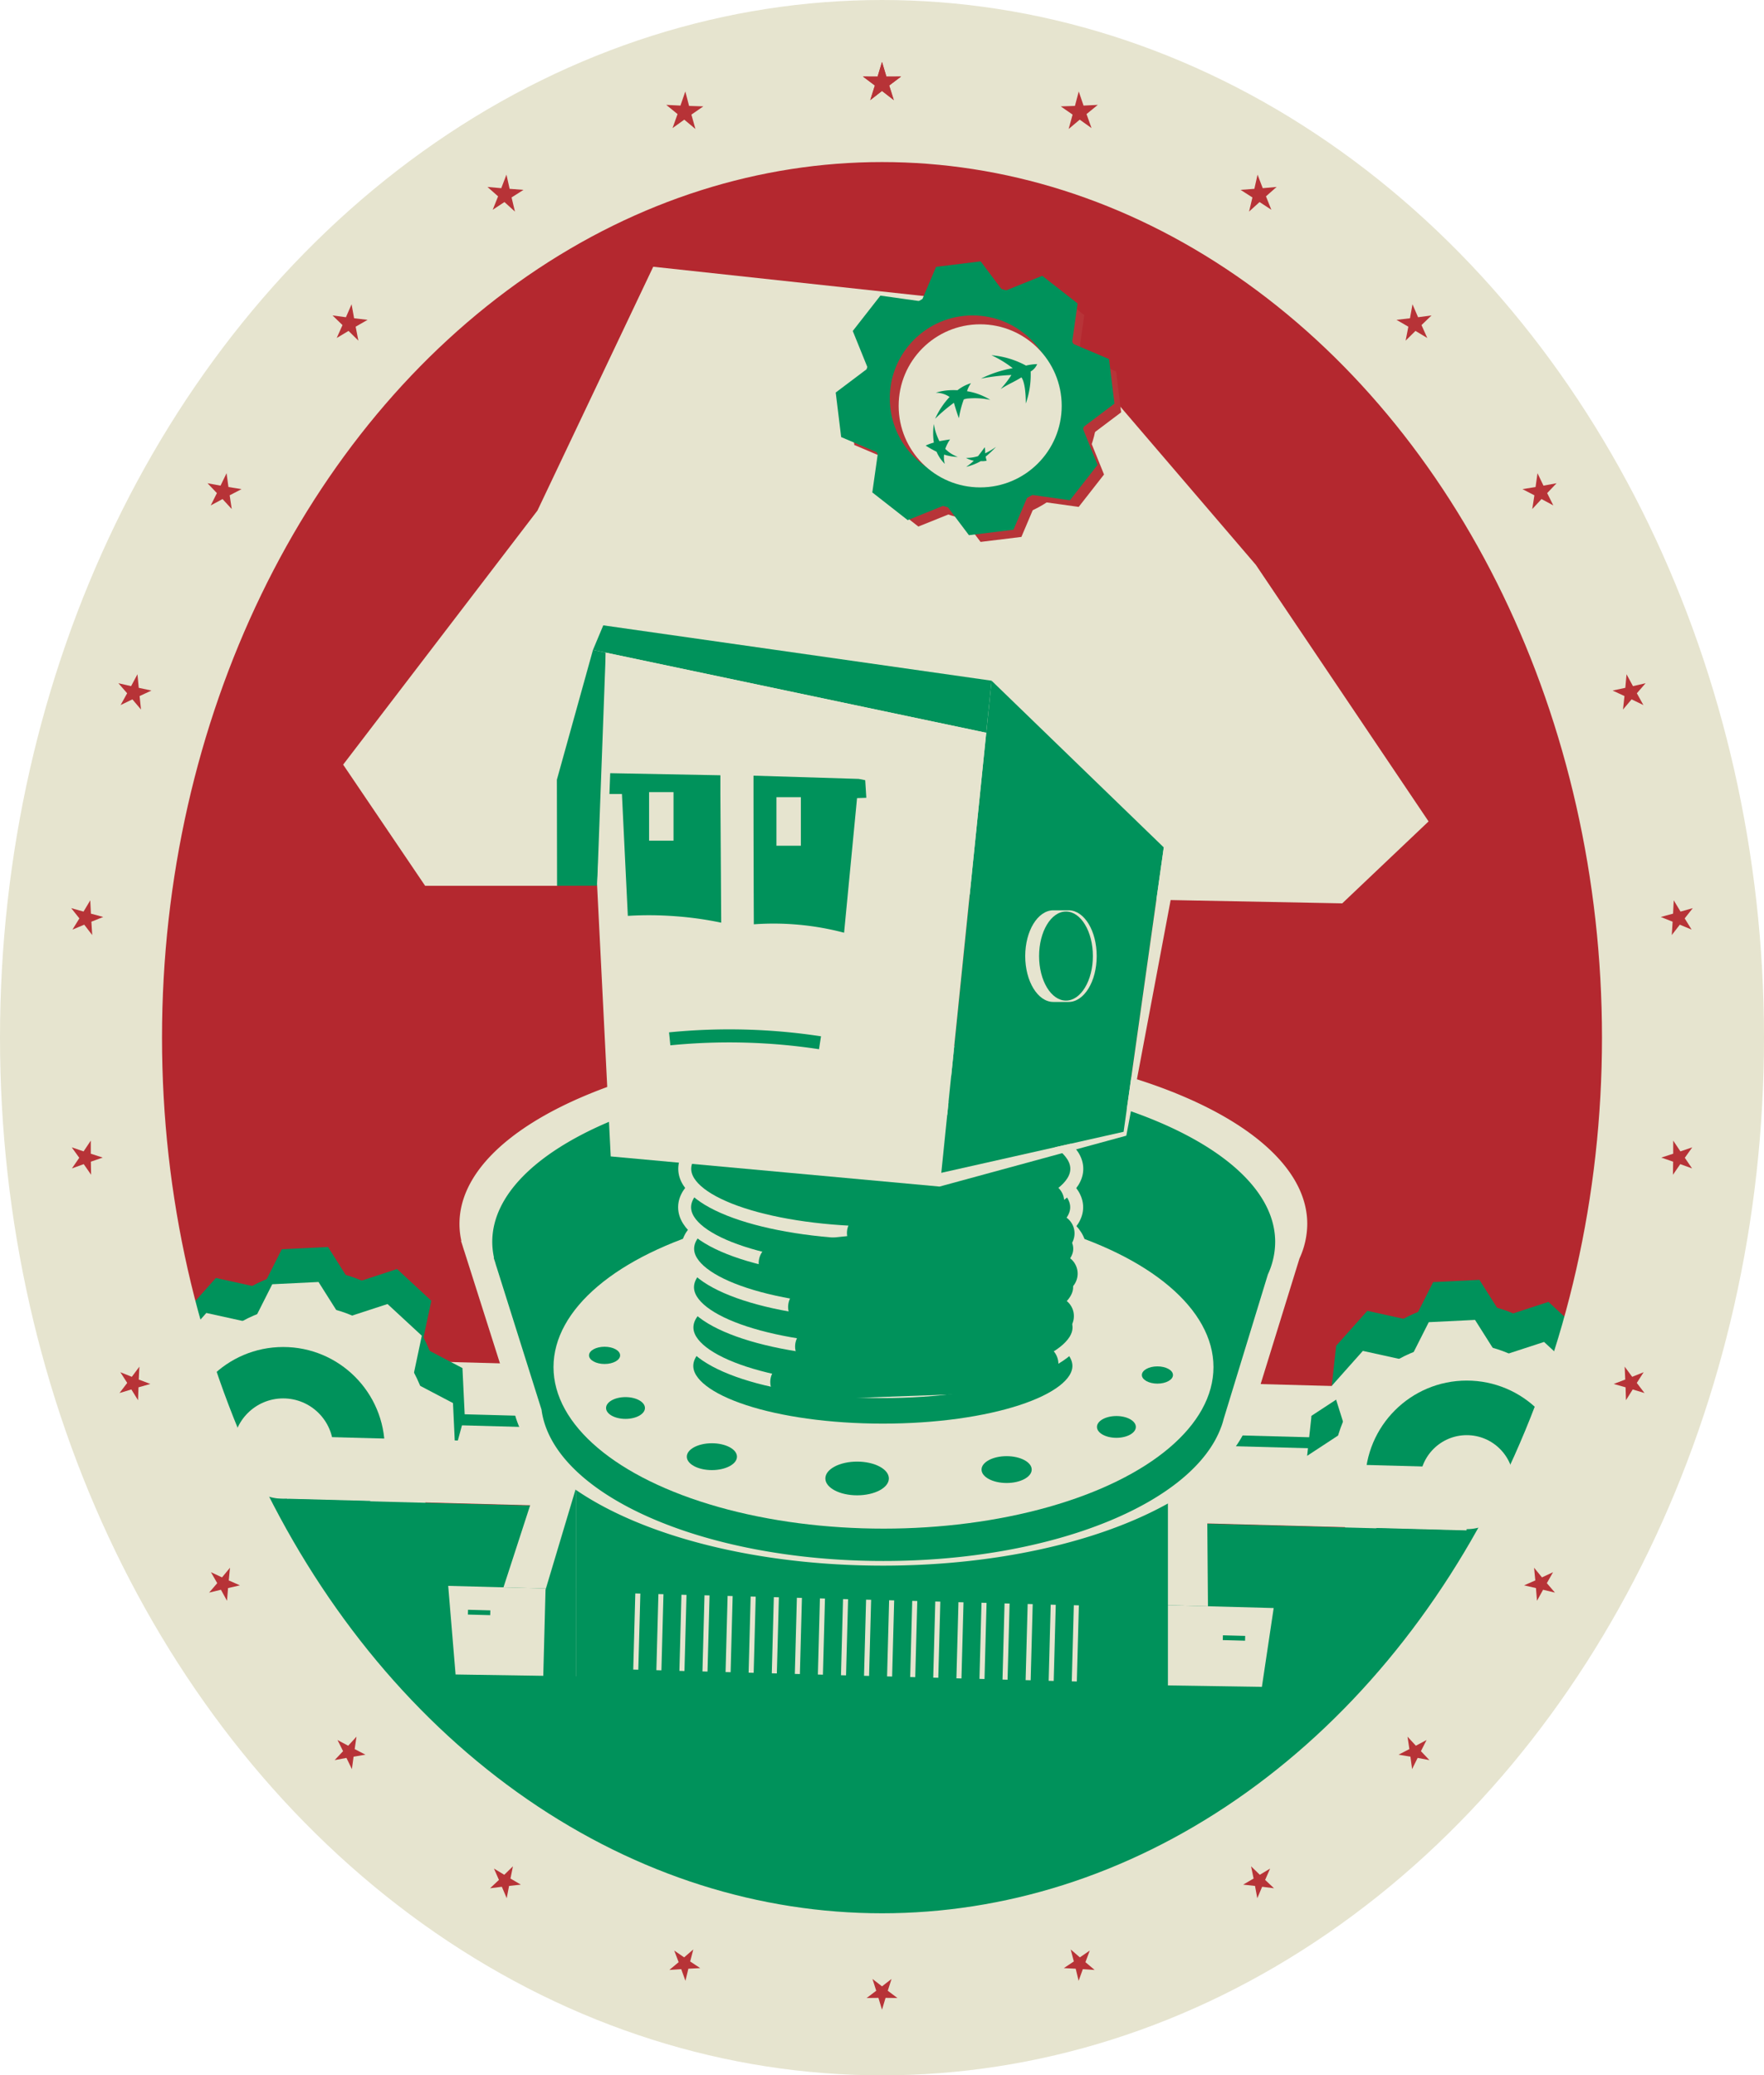 <svg id="Layer_1" data-name="Layer 1" xmlns="http://www.w3.org/2000/svg" viewBox="0 0 272.2 320.16"><defs><style>.cls-1{fill:#b4282f;}.cls-2,.cls-3,.cls-5,.cls-8{fill:#00925b;}.cls-2,.cls-5,.cls-9{stroke:#e6e4cf;}.cls-2,.cls-5,.cls-6,.cls-8,.cls-9{stroke-miterlimit:10;}.cls-2{stroke-width:8px;}.cls-4{fill:#e6e4cf;}.cls-5{stroke-width:2px;}.cls-6,.cls-9{fill:none;}.cls-6,.cls-8{stroke:#00925b;}.cls-6{stroke-linecap:round;stroke-width:6px;}.cls-7{fill:#b73438;}.cls-9{stroke-width:25px;}.cls-10{fill:#b73337;}</style></defs><title>talus</title><g id="Talus"><ellipse class="cls-1" cx="135.71" cy="160.08" rx="123.6" ry="147.58"/><g id="Shoulders"><path class="cls-2" d="M254.13,323.37a1.8,1.8,0,0,1-1.26,1.33,1.9,1.9,0,0,1-1.15.36h-.07a1.95,1.95,0,0,1-2.89-.11l-.21,8,222.1,6,.25-9.68Z" transform="translate(-224.6 -110.34)"/><g id="ShoulderL"><polygon class="cls-3" points="228.29 197.44 221.15 197.79 217.88 204.26 221.75 210.39 228.89 210.04 232.16 203.56 228.29 197.44"/><polygon class="cls-3" points="210.99 202.22 206.18 207.61 208.36 214.54 215.35 216.09 220.16 210.69 217.97 203.76 210.99 202.22"/><polygon class="cls-3" points="202.38 218.41 202.73 225.69 209.08 229.02 215.09 225.08 214.75 217.81 208.39 214.47 202.38 218.41"/><polygon class="cls-3" points="207.5 236.03 212.79 240.92 219.59 238.7 221.11 231.58 215.82 226.69 209.01 228.91 207.5 236.03"/><polygon class="cls-3" points="229.91 231.49 222.77 231.84 219.5 238.31 223.37 244.44 230.51 244.09 233.78 237.61 229.91 231.49"/><polygon class="cls-3" points="238.94 200.84 244.23 205.73 242.72 212.85 235.91 215.07 230.62 210.18 232.13 203.06 238.94 200.84"/><polygon class="cls-3" points="249.04 216.12 249.38 223.39 243.37 227.33 237.02 224 236.67 216.72 242.68 212.78 249.04 216.12"/><polygon class="cls-3" points="245.62 234.15 240.81 239.54 233.83 238 231.65 231.06 236.45 225.67 243.44 227.21 245.62 234.15"/><ellipse class="cls-3" cx="225.88" cy="220.93" rx="19.52" ry="19.88"/></g><g id="ShoulderR"><polygon class="cls-3" points="50.62 192.37 43.48 192.72 40.21 199.2 44.08 205.32 51.22 204.97 54.49 198.5 50.62 192.37"/><polygon class="cls-3" points="33.31 197.15 28.51 202.54 30.69 209.48 37.67 211.02 42.48 205.63 40.3 198.69 33.31 197.15"/><polygon class="cls-3" points="24.71 213.35 25.05 220.63 31.41 223.96 37.42 220.02 37.08 212.74 30.72 209.41 24.71 213.35"/><polygon class="cls-3" points="29.82 230.96 35.11 235.86 41.92 233.63 43.43 226.51 38.14 221.62 31.33 223.84 29.82 230.96"/><polygon class="cls-3" points="52.23 226.42 45.09 226.77 41.82 233.25 45.69 239.37 52.83 239.02 56.1 232.54 52.23 226.42"/><polygon class="cls-3" points="61.27 195.77 66.56 200.67 65.04 207.79 58.24 210.01 52.94 205.12 54.46 198 61.27 195.77"/><polygon class="cls-3" points="71.36 211.05 71.71 218.33 65.7 222.27 59.34 218.94 59 211.66 65.01 207.72 71.36 211.05"/><polygon class="cls-3" points="67.94 229.08 63.14 234.47 56.15 232.93 53.97 226 58.78 220.6 65.76 222.15 67.94 229.08"/><ellipse class="cls-3" cx="48.21" cy="215.87" rx="19.52" ry="19.88"/></g><polygon class="cls-3" points="208.74 213.41 205.5 213.79 206.18 207.61 208.74 207.89 208.74 213.41"/><polygon class="cls-3" points="206.88 225.47 201.7 224.59 202.38 218.41 206.88 220.7 206.88 225.47"/><polygon class="cls-3" points="241.59 211.4 243.55 211.91 244.23 205.73 241.59 205.73 241.59 211.4"/><polygon class="cls-3" points="33.89 207.74 27.04 207.94 28.51 202.54 33.89 202.54 33.89 207.74"/><polygon class="cls-3" points="66.84 223.56 70.24 223.72 71.71 218.33 66.84 218.33 66.84 223.56"/><g id="ShoulderL-2" data-name="ShoulderL"><polygon class="cls-4" points="227.61 203.62 220.47 203.97 217.2 210.44 221.07 216.57 228.21 216.22 231.48 209.74 227.61 203.62"/><polygon class="cls-4" points="210.3 208.4 205.5 213.79 207.68 220.72 214.67 222.27 219.47 216.87 217.29 209.94 210.3 208.4"/><polygon class="cls-4" points="201.7 224.59 202.04 231.87 208.4 235.2 214.41 231.26 214.06 223.98 207.71 220.65 201.7 224.59"/><polygon class="cls-4" points="206.81 242.2 212.1 247.1 218.91 244.88 220.43 237.76 215.13 232.86 208.32 235.09 206.81 242.2"/><polygon class="cls-4" points="229.22 237.66 222.08 238.02 218.81 244.49 222.68 250.62 229.82 250.26 233.09 243.79 229.22 237.66"/><polygon class="cls-4" points="238.26 207.02 243.55 211.91 242.03 219.03 235.23 221.25 229.93 216.36 231.45 209.24 238.26 207.02"/><polygon class="cls-4" points="248.35 222.29 248.7 229.57 242.69 233.51 236.33 230.18 235.99 222.9 242 218.96 248.35 222.29"/><polygon class="cls-4" points="244.94 240.32 240.13 245.72 233.14 244.18 230.96 237.24 235.77 231.85 242.75 233.39 244.94 240.32"/><ellipse class="cls-4" cx="225.2" cy="227.11" rx="19.52" ry="19.88"/></g><g id="ShoulderR-2" data-name="ShoulderR"><polygon class="cls-4" points="49.15 197.77 42.01 198.12 38.74 204.6 42.61 210.72 49.75 210.37 53.02 203.89 49.15 197.77"/><polygon class="cls-4" points="31.84 202.55 27.04 207.94 29.22 214.88 36.21 216.42 41.01 211.03 38.83 204.09 31.84 202.55"/><polygon class="cls-4" points="23.24 218.75 23.59 226.02 29.94 229.35 35.95 225.41 35.61 218.14 29.25 214.8 23.24 218.75"/><polygon class="cls-4" points="28.35 236.36 33.65 241.25 40.45 239.03 41.97 231.91 36.67 227.02 29.87 229.24 28.35 236.36"/><polygon class="cls-4" points="50.77 231.82 43.63 232.17 40.35 238.64 44.22 244.77 51.36 244.42 54.63 237.94 50.77 231.82"/><polygon class="cls-4" points="59.8 201.17 65.09 206.06 63.58 213.18 56.77 215.41 51.48 210.51 52.99 203.39 59.8 201.17"/><polygon class="cls-4" points="69.9 216.45 70.24 223.72 64.23 227.66 57.87 224.33 57.53 217.06 63.54 213.11 69.9 216.45"/><polygon class="cls-4" points="66.48 234.48 61.67 239.87 54.69 238.33 52.5 231.39 57.31 226 64.3 227.54 66.48 234.48"/><ellipse class="cls-4" cx="46.74" cy="221.27" rx="19.52" ry="19.88"/></g></g><circle class="cls-3" cx="226.33" cy="228.65" r="15.67"/><circle class="cls-3" cx="43.7" cy="223.47" r="15.67"/><rect class="cls-4" x="268.99" y="334.29" width="182.1" height="9.68" transform="translate(-215.38 -119.87) rotate(1.54)"/><circle class="cls-4" cx="226.33" cy="228.65" r="7.25"/><circle class="cls-4" cx="43.7" cy="223.47" r="7.74"/><polygon class="cls-3" points="188.71 306.17 60.36 285.89 30.77 230.9 241.33 236.55 188.71 306.17"/><polygon class="cls-4" points="194.72 260.23 70.3 258.32 69.16 244.65 196.54 248.07 194.72 260.23"/><polygon class="cls-4" points="186.4 247.8 77.69 244.88 82.03 231.53 186.29 234.33 186.4 247.8"/><rect class="cls-3" x="296.84" y="358.7" width="3.44" height="0.74" transform="translate(-214.87 -118.21) rotate(1.54)"/><rect class="cls-3" x="413.32" y="362.64" width="3.44" height="0.74" transform="translate(-214.72 -121.34) rotate(1.54)"/><rect class="cls-3" x="88.87" y="227.91" width="91.35" height="34.75"/><polygon class="cls-3" points="88.87 259.69 83.8 259.69 84.18 245.25 88.87 229.59 88.87 259.69"/><rect class="cls-4" x="322.48" y="356.16" width="0.78" height="11.75" transform="translate(-214.76 -118.88) rotate(1.54)"/><rect class="cls-4" x="390.14" y="357.98" width="0.78" height="11.75" transform="translate(-214.68 -120.7) rotate(1.54)"/><rect class="cls-4" x="386.58" y="357.89" width="0.78" height="11.75" transform="translate(-214.69 -120.6) rotate(1.54)"/><rect class="cls-4" x="383.02" y="357.79" width="0.78" height="11.75" transform="translate(-214.69 -120.51) rotate(1.54)"/><rect class="cls-4" x="379.46" y="357.7" width="0.78" height="11.75" transform="translate(-214.7 -120.41) rotate(1.54)"/><rect class="cls-4" x="375.9" y="357.6" width="0.78" height="11.75" transform="translate(-214.7 -120.32) rotate(1.54)"/><rect class="cls-4" x="372.34" y="357.51" width="0.78" height="11.75" transform="translate(-214.7 -120.22) rotate(1.54)"/><rect class="cls-4" x="368.77" y="357.41" width="0.78" height="11.75" transform="translate(-214.71 -120.13) rotate(1.54)"/><rect class="cls-4" x="365.21" y="357.31" width="0.78" height="11.75" transform="translate(-214.71 -120.03) rotate(1.54)"/><rect class="cls-4" x="361.65" y="357.22" width="0.78" height="11.75" transform="translate(-214.72 -119.94) rotate(1.54)"/><rect class="cls-4" x="358.09" y="357.12" width="0.78" height="11.75" transform="translate(-214.72 -119.84) rotate(1.54)"/><rect class="cls-4" x="354.53" y="357.03" width="0.78" height="11.75" transform="translate(-214.72 -119.74) rotate(1.54)"/><rect class="cls-4" x="350.97" y="356.93" width="0.78" height="11.75" transform="translate(-214.73 -119.65) rotate(1.54)"/><rect class="cls-4" x="347.41" y="356.83" width="0.78" height="11.75" transform="translate(-214.73 -119.55) rotate(1.54)"/><rect class="cls-4" x="343.85" y="356.74" width="0.78" height="11.75" transform="translate(-214.73 -119.46) rotate(1.54)"/><rect class="cls-4" x="340.28" y="356.64" width="0.78" height="11.75" transform="translate(-214.74 -119.36) rotate(1.54)"/><rect class="cls-4" x="336.72" y="356.55" width="0.78" height="11.75" transform="translate(-214.74 -119.27) rotate(1.54)"/><rect class="cls-4" x="333.16" y="356.45" width="0.78" height="11.75" transform="translate(-214.75 -119.17) rotate(1.54)"/><rect class="cls-4" x="329.6" y="356.36" width="0.78" height="11.75" transform="translate(-214.75 -119.07) rotate(1.54)"/><rect class="cls-4" x="326.04" y="356.26" width="0.78" height="11.75" transform="translate(-214.75 -118.98) rotate(1.54)"/><path class="cls-4" d="M417.34,329.64c.14-.4.26-.8.37-1.2l7.41-23.95a12.9,12.9,0,0,0,1.2-5.34c0-15.37-29.28-27.84-65.41-27.84s-65.41,12.47-65.41,27.84a12.09,12.09,0,0,0,.29,2.62h-.05l.24.75c.09.3.18.59.28.88l7.46,23.47c1.86,14,26.73,25,57.15,25,28.33,0,51.85-9.59,56.44-22.2h0Z" transform="translate(-224.6 -110.34)"/><path class="cls-3" d="M413.07,330.4a11.1,11.1,0,0,0,.34-1.12l6.84-22.35a12,12,0,0,0,1.12-5c0-14.35-27.05-26-60.41-26s-60.4,11.63-60.4,26a11.84,11.84,0,0,0,.27,2.44h-.05l.23.71c.07.27.16.55.25.82l6.9,21.9c1.71,13,24.68,23.35,52.77,23.35,26.16,0,47.87-8.95,52.12-20.71h0Z" transform="translate(-224.6 -110.34)"/><ellipse class="cls-4" cx="136.33" cy="210.9" rx="50.92" ry="24.92"/><ellipse class="cls-3" cx="132.26" cy="228.08" rx="4.9" ry="2.6"/><ellipse class="cls-3" cx="155.33" cy="226.71" rx="3.87" ry="2.07"/><ellipse class="cls-3" cx="172.27" cy="220.13" rx="3" ry="1.68"/><ellipse class="cls-3" cx="178.6" cy="212.12" rx="2.4" ry="1.33"/><ellipse class="cls-3" cx="109.85" cy="224.72" rx="3.87" ry="2.07"/><ellipse class="cls-3" cx="96.52" cy="217.21" rx="3" ry="1.68"/><ellipse class="cls-3" cx="93.29" cy="209.09" rx="2.4" ry="1.33"/><ellipse class="cls-5" cx="136.23" cy="210.72" rx="30.25" ry="9.9"/><ellipse class="cls-5" cx="136.25" cy="204.78" rx="30.25" ry="9.9"/><ellipse class="cls-5" cx="136.34" cy="198.58" rx="30.25" ry="9.9"/><ellipse class="cls-5" cx="136.36" cy="192.64" rx="30.25" ry="9.9"/><ellipse class="cls-5" cx="135.89" cy="186.24" rx="30.25" ry="9.9"/><ellipse class="cls-5" cx="135.91" cy="180.31" rx="30.25" ry="9.9"/><line class="cls-6" x1="133.69" y1="190.21" x2="161.22" y2="185.39"/><line class="cls-6" x1="120.07" y1="194.85" x2="162.81" y2="190.27"/><line class="cls-6" x1="124.61" y1="201.63" x2="163.29" y2="196.48"/><line class="cls-6" x1="125.69" y1="207.73" x2="162.71" y2="203.03"/><line class="cls-6" x1="121.86" y1="213.2" x2="160.32" y2="210.41"/><ellipse class="cls-3" cx="373.57" cy="299.07" rx="11.55" ry="1.98" transform="translate(-270.57 -41.45) rotate(-9.93)"/><rect class="cls-3" x="348.12" y="302.8" width="40.78" height="4.35" transform="translate(-254.98 -69.37) rotate(-6.11)"/><rect class="cls-3" x="351.92" y="309.6" width="36.18" height="3.89" transform="translate(-255.67 -69.17) rotate(-6.11)"/><rect class="cls-3" x="353.39" y="316.29" width="33.63" height="3.73" transform="translate(-261.72 -61.18) rotate(-7.24)"/><rect class="cls-3" x="348.59" y="322.18" width="37.09" height="3.45" transform="translate(-235.99 -96.95) rotate(-2.06)"/><polygon class="cls-4" points="159.86 47.54 100.8 41.15 82.93 78.77 52.95 117.96 65.6 136.65 85.93 136.65 92.14 136.46 180.64 138.85 207.12 139.36 220.44 126.72 193.79 87.14 159.86 47.54"/><polygon class="cls-7" points="152.66 42.42 146.36 43.19 143.88 49.03 147.7 54.11 154 53.34 156.48 47.49 152.66 42.42"/><polygon class="cls-7" points="137.64 47.7 133.73 52.7 136.11 58.59 142.39 59.48 146.3 54.48 143.93 48.59 137.64 47.7"/><polygon class="cls-7" points="131.06 62.34 131.83 68.65 137.67 71.13 142.74 67.31 141.97 61.01 136.13 58.53 131.06 62.34"/><polygon class="cls-7" points="136.71 77.32 141.71 81.23 147.6 78.86 148.49 72.57 143.48 68.66 137.6 71.03 136.71 77.32"/><polygon class="cls-7" points="156.27 71.91 149.97 72.69 147.49 78.53 151.31 83.6 157.61 82.83 160.09 76.98 156.27 71.91"/><polygon class="cls-7" points="162.31 44.69 167.31 48.6 166.43 54.88 160.54 57.26 155.54 53.35 156.43 47.06 162.31 44.69"/><polygon class="cls-7" points="172.23 57.31 173 63.61 167.93 67.43 162.09 64.94 161.32 58.64 166.39 54.82 172.23 57.31"/><polygon class="cls-7" points="170.36 73.2 166.45 78.2 160.16 77.32 157.78 71.43 161.69 66.43 167.98 67.32 170.36 73.2"/><circle class="cls-7" cx="152.03" cy="63" r="17.33"/><polygon class="cls-8" points="151.1 40.85 144.79 41.63 142.31 47.47 146.13 52.54 152.43 51.77 154.91 45.93 151.1 40.85"/><polygon class="cls-8" points="136.07 46.14 132.16 51.14 134.54 57.02 140.83 57.91 144.74 52.91 142.36 47.02 136.07 46.14"/><polygon class="cls-8" points="129.49 60.78 130.26 67.08 136.1 69.56 141.18 65.74 140.41 59.44 134.56 56.96 129.49 60.78"/><polygon class="cls-8" points="135.14 75.75 140.15 79.67 146.03 77.29 146.92 71 141.92 67.09 136.03 69.47 135.14 75.75"/><polygon class="cls-8" points="154.71 70.35 148.4 71.12 145.92 76.96 149.74 82.03 156.04 81.26 158.52 75.42 154.71 70.35"/><polygon class="cls-8" points="160.75 43.12 165.75 47.03 164.86 53.31 158.97 55.69 153.97 51.78 154.86 45.49 160.75 43.12"/><polygon class="cls-8" points="170.67 55.74 171.44 62.04 166.37 65.86 160.52 63.38 159.75 57.08 164.82 53.26 170.67 55.74"/><polygon class="cls-8" points="168.79 71.64 164.88 76.64 158.59 75.75 156.22 69.86 160.13 64.86 166.41 65.75 168.79 71.64"/><circle class="cls-3" cx="150.47" cy="61.44" r="17.33"/><circle class="cls-7" cx="150.08" cy="61.44" r="12.78"/><circle class="cls-4" cx="151.25" cy="62.61" r="12.58"/><g id="Stars"><path class="cls-3" d="M382.21,168.56c-1.34.82-1.75.89-3.21,1.8a15.92,15.92,0,0,0,1.67-2.17,30.71,30.71,0,0,0-4.7.56,18,18,0,0,1,4.9-1.61,16.7,16.7,0,0,0-3.28-2,13.57,13.57,0,0,1,5.33,1.6,8.09,8.09,0,0,1,1.72-.23,2.33,2.33,0,0,1-1,1.14,13.46,13.46,0,0,1-.75,4.94c0-1.43-.13-3.23-.65-4m-9.84,12.24a5.28,5.28,0,0,1-1.94-1.24,6.09,6.09,0,0,1,.74-1.46c-.63.09-1.09.17-1.64.27a8.78,8.78,0,0,1-.86-2.65,9.85,9.85,0,0,0,0,2.87,6.88,6.88,0,0,0-1.26.46,17,17,0,0,0,1.68.95,5.9,5.9,0,0,0,1.27,1.87,3.61,3.61,0,0,1-.11-1.43,7.66,7.66,0,0,0,2.13.36m2-11.35a4.47,4.47,0,0,0-.59,1.21,9.73,9.73,0,0,1,3.59,1.34,11.26,11.26,0,0,0-3.31-.22,2.44,2.44,0,0,0-.78.15,14.69,14.69,0,0,0-.75,2.9c-.32-.79-.77-2.38-.77-2.38a23.75,23.75,0,0,0-2.9,2.46,12.05,12.05,0,0,1,2.23-3.36,3.7,3.7,0,0,0-2.14-.65,8.29,8.29,0,0,1,2.13-.39,12.11,12.11,0,0,1,1.23,0,6.3,6.3,0,0,1,2.06-1.08m2.11,9.92c-.35.49-.65.88-1,1.33a6,6,0,0,1-1.86.27,4.31,4.31,0,0,0,1.21.44,8.66,8.66,0,0,1-1.18.94,8.6,8.6,0,0,0,2.25-.88,3.62,3.62,0,0,0,.91-.06,4,4,0,0,1-.15-.64,15.38,15.38,0,0,0,1.6-1.51,10,10,0,0,1-1.68,1c0-.31,0-.57-.06-.91" transform="translate(-224.6 -110.34)"/></g><g id="Head"><polygon class="cls-3" points="153.01 105.01 145.25 180.93 173.38 174.6 179.58 130.73 153.01 105.01"/><polygon class="cls-3" points="91.5 100.26 152.18 113.04 153.01 105.01 93.09 96.47 91.5 100.26"/><polygon class="cls-3" points="85.96 136.65 92.14 136.63 93.21 116.76 93.47 100.68 91.5 100.26 85.93 120.29 85.96 136.65"/></g><polygon id="Face" class="cls-4" points="179.58 130.73 173.38 174.6 145.25 180.93 152.18 113.04 93.47 100.68 92.14 136.63 94.24 178.4 144.98 183.05 173.8 175.2 181.92 132.05 179.58 130.73"/><path id="Eye-L" class="cls-3" d="M335.76,232.83v-2.89l-17-.32-.12,3.21h1.93q.45,9.39.91,18.8a53.45,53.45,0,0,1,7.24.05,52.75,52.75,0,0,1,7.17,1Z" transform="translate(-224.6 -110.34)"/><rect id="Retina-L" class="cls-4" x="100.16" y="122.2" width="3.77" height="7.49"/><path id="Eye-R" class="cls-3" d="M358.28,233.41l-.17-2.71-1-.2L340.87,230q0,11.46.05,22.93a42.61,42.61,0,0,1,13.93,1.3l2-20.77Z" transform="translate(-224.6 -110.34)"/><rect id="Retina-R" class="cls-4" x="119.81" y="122.98" width="3.77" height="7.49"/><g id="Mouth"><path class="cls-3" d="M351.29,270.21a93.85,93.85,0,0,0-23.45-.61c.07.68.14,1.36.2,2a92.17,92.17,0,0,1,22.94.6C351.08,271.57,351.18,270.89,351.29,270.21Z" transform="translate(-224.6 -110.34)"/></g><path id="Ear-Outter" class="cls-4" d="M389.59,250.77h-2.5c-2.37.05-4.29,3.19-4.29,7.07s1.94,7.07,4.34,7.07h2.35c2.4,0,4.34-3.17,4.34-7.07S391.94,250.86,389.59,250.77Zm-1.27.26h0Zm0,13.61h0Z" transform="translate(-224.6 -110.34)"/><ellipse id="Ear-Inner" class="cls-3" cx="164.49" cy="147.49" rx="4.15" ry="6.87"/><ellipse id="Frame" class="cls-9" cx="136.1" cy="160.08" rx="123.6" ry="147.58"/><polygon class="cls-10" points="136.1 9.56 136.78 11.82 139.04 11.81 137.21 13.19 137.92 15.44 136.1 14.03 134.29 15.44 135 13.19 133.16 11.81 135.42 11.82 136.1 9.56"/><polygon class="cls-10" points="166.61 18.46 164.9 19.9 165.51 17.68 163.68 16.41 165.87 16.34 166.46 14.11 167.2 16.29 169.4 16.18 167.66 17.6 168.43 19.76 166.61 18.46"/><polygon class="cls-10" points="194.36 31.17 192.74 32.64 193.26 30.46 191.43 29.29 193.56 29.13 194.05 26.94 194.85 29.03 196.99 28.84 195.35 30.29 196.18 32.36 194.36 31.17"/><polygon class="cls-10" points="218.42 51.05 216.9 52.55 217.32 50.4 215.49 49.34 217.57 49.1 217.96 46.94 218.82 48.94 220.9 48.66 219.35 50.15 220.24 52.14 218.42 51.05"/><polygon class="cls-10" points="237.87 76.99 236.44 78.53 236.77 76.41 234.93 75.46 236.95 75.13 237.25 73 238.17 74.92 240.19 74.55 238.74 76.07 239.69 77.97 237.87 76.99"/><polygon class="cls-10" points="251.77 107.89 250.44 109.46 250.67 107.38 248.84 106.53 250.8 106.11 250.99 104.02 251.98 105.85 253.93 105.4 252.58 106.95 253.59 108.77 251.77 107.89"/><polygon class="cls-10" points="259.21 142.65 257.97 144.25 258.1 142.19 256.27 141.46 258.17 140.95 258.27 138.89 259.32 140.63 261.21 140.1 259.96 141.68 261.03 143.41 259.21 142.65"/><polygon class="cls-10" points="259.28 179.59 258.15 181.23 258.18 179.21 256.35 178.58 258.19 177.98 258.19 175.96 259.3 177.62 261.13 177 259.98 178.61 261.1 180.25 259.28 179.59"/><polygon class="cls-10" points="251.94 214.35 250.9 216.01 250.84 214.02 249.01 213.5 250.79 212.82 250.7 210.83 251.86 212.4 253.63 211.69 252.57 213.34 253.76 214.9 251.94 214.35"/><polygon class="cls-10" points="238.11 245.25 237.17 246.95 237.01 244.99 235.18 244.57 236.91 243.81 236.72 241.85 237.94 243.34 239.65 242.54 238.69 244.23 239.94 245.69 238.11 245.25"/><polygon class="cls-10" points="218.75 271.19 217.9 272.92 217.64 271 215.81 270.69 217.48 269.83 217.19 267.91 218.48 269.31 220.13 268.43 219.26 270.15 220.57 271.53 218.75 271.19"/><polygon class="cls-10" points="194.76 291.07 194.01 292.84 193.66 290.94 191.83 290.74 193.44 289.8 193.05 287.91 194.4 289.22 195.99 288.26 195.22 290.01 196.59 291.3 194.76 291.07"/><polygon class="cls-10" points="167.09 303.78 166.44 305.58 165.99 303.71 164.16 303.62 165.7 302.59 165.22 300.74 166.63 301.96 168.16 300.91 167.49 302.7 168.91 303.9 167.09 303.78"/><polygon class="cls-10" points="136.65 308.21 136.1 310.04 135.55 308.21 133.73 308.23 135.21 307.11 134.63 305.29 136.1 306.43 137.57 305.29 136.99 307.11 138.48 308.23 136.65 308.21"/><polygon class="cls-10" points="106.22 303.71 105.77 305.58 105.12 303.78 103.29 303.9 104.72 302.7 104.04 300.91 105.57 301.96 106.98 300.74 106.5 302.59 108.05 303.62 106.22 303.71"/><polygon class="cls-10" points="78.55 290.94 78.19 292.84 77.44 291.07 75.62 291.3 76.99 290.01 76.22 288.26 77.81 289.22 79.15 287.91 78.77 289.8 80.37 290.74 78.55 290.94"/><polygon class="cls-10" points="54.56 271 54.3 272.92 53.46 271.19 51.64 271.53 52.94 270.15 52.08 268.43 53.73 269.31 55.01 267.91 54.73 269.83 56.39 270.69 54.56 271"/><polygon class="cls-10" points="35.19 244.99 35.03 246.95 34.09 245.25 32.27 245.69 33.52 244.23 32.55 242.54 34.26 243.34 35.49 241.85 35.3 243.81 37.02 244.57 35.19 244.99"/><polygon class="cls-10" points="21.37 214.02 21.3 216.01 20.27 214.35 18.44 214.9 19.63 213.34 18.57 211.69 20.34 212.4 21.51 210.83 21.41 212.82 23.2 213.5 21.37 214.02"/><polygon class="cls-10" points="14.02 179.21 14.06 181.23 12.92 179.59 11.1 180.25 12.23 178.61 11.07 177 12.9 177.62 14.01 175.96 14.01 177.98 15.85 178.58 14.02 179.21"/><polygon class="cls-10" points="14.1 142.19 14.23 144.25 13 142.65 11.18 143.41 12.25 141.68 10.99 140.1 12.89 140.63 13.93 138.89 14.03 140.95 15.93 141.46 14.1 142.19"/><polygon class="cls-10" points="21.54 107.38 21.76 109.46 20.43 107.89 18.61 108.77 19.62 106.95 18.27 105.4 20.23 105.85 21.21 104.02 21.41 106.11 23.37 106.53 21.54 107.38"/><polygon class="cls-10" points="35.44 76.41 35.76 78.53 34.34 76.99 32.52 77.97 33.47 76.07 32.02 74.55 34.03 74.92 34.96 73 35.25 75.13 37.27 75.46 35.44 76.41"/><polygon class="cls-10" points="54.88 50.4 55.3 52.55 53.78 51.05 51.96 52.14 52.85 50.15 51.31 48.66 53.38 48.94 54.25 46.94 54.64 49.1 56.72 49.34 54.88 50.4"/><polygon class="cls-10" points="78.94 30.46 79.46 32.64 77.84 31.17 76.03 32.36 76.86 30.29 75.22 28.84 77.35 29.03 78.15 26.94 78.64 29.13 80.78 29.29 78.94 30.46"/><polygon class="cls-10" points="106.69 17.68 107.31 19.9 105.59 18.46 103.78 19.76 104.55 17.6 102.81 16.18 105 16.29 105.75 14.11 106.33 16.34 108.53 16.41 106.69 17.68"/><polygon class="cls-10" points="136.1 9.56 136.78 11.82 139.04 11.81 137.21 13.19 137.92 15.44 136.1 14.03 134.29 15.44 135 13.19 133.16 11.81 135.42 11.82 136.1 9.56"/></g></svg>